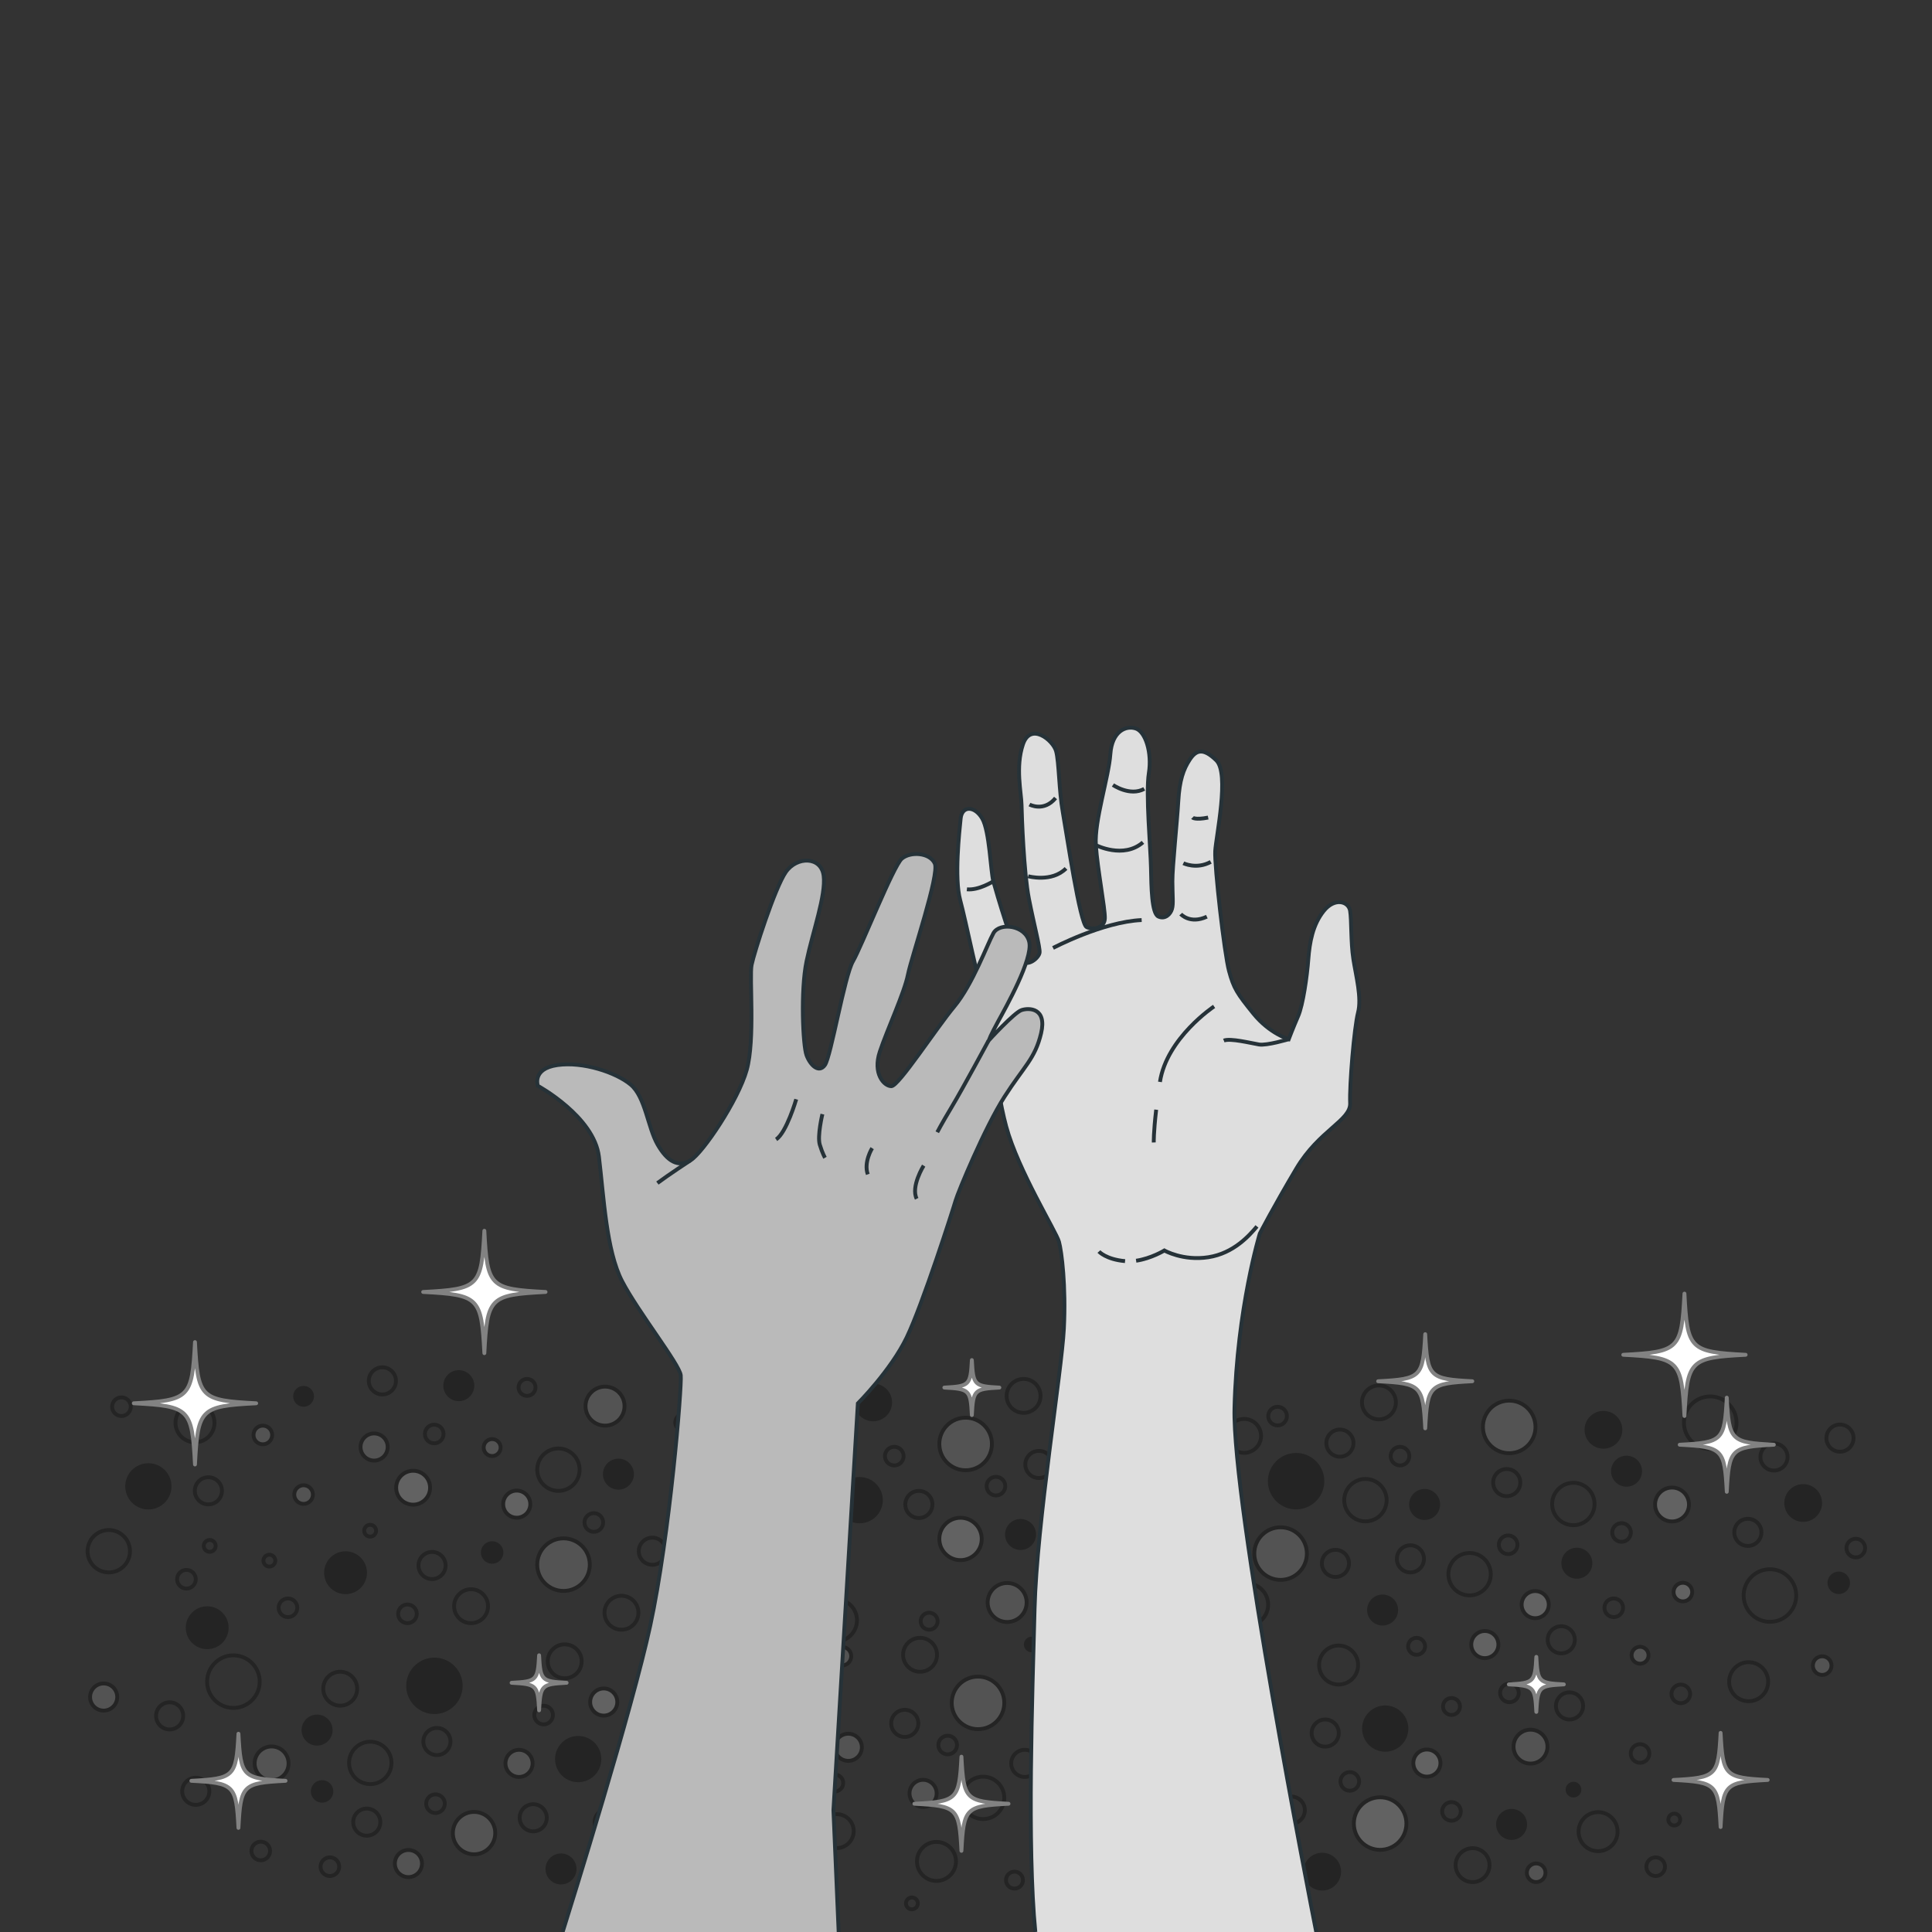 <svg xmlns="http://www.w3.org/2000/svg" viewBox="0 0 500 500"><rect x="0" y="0" width="500" height="500" fill="#333333" stroke="none"/><g id="freepik--Crowd--inject-299"><g style="opacity:.29;"><g><path d="M256.706,373.695c0,3.758-3.046,6.804-6.804,6.804s-6.804-3.046-6.804-6.804,3.046-6.804,6.804-6.804,6.804,3.046,6.804,6.804Z" style="fill:#a3a3a3; stroke:#000; stroke-linecap:round; stroke-linejoin:round;"></path><path d="M303.248,416.966c0,3.758-3.046,6.804-6.804,6.804s-6.804-3.046-6.804-6.804,3.046-6.804,6.804-6.804,6.804,3.046,6.804,6.804Z" style="fill:#a3a3a3; stroke:#000; stroke-linecap:round; stroke-linejoin:round;"></path><path d="M211.932,360.965c0,1.333-1.081,2.414-2.414,2.414-1.333,0-2.414-1.081-2.414-2.414,0-1.333,1.081-2.414,2.414-2.414,1.333,0,2.414,1.081,2.414,2.414Z" style="fill:none; stroke:#000; stroke-linecap:round; stroke-linejoin:round;"></path><circle cx="215.882" cy="373.476" r="3.512" style="fill:none; stroke:#000; stroke-linecap:round; stroke-linejoin:round;"></circle><path d="M260.165,384.609c0,1.333-1.081,2.414-2.414,2.414-1.333,0-2.414-1.081-2.414-2.414,0-1.333,1.081-2.414,2.414-2.414,1.333,0,2.414,1.081,2.414,2.414Z" style="fill:none; stroke:#000; stroke-linecap:round; stroke-linejoin:round;"></path><path d="M267.627,397.119c0,1.939-1.572,3.512-3.512,3.512s-3.512-1.572-3.512-3.512,1.572-3.512,3.512-3.512,3.512,1.572,3.512,3.512Z" style="stroke:#000; stroke-miterlimit:10;"></path><circle cx="268.861" cy="379.001" r="3.512" style="fill:none; stroke:#000; stroke-linecap:round; stroke-linejoin:round;"></circle><circle cx="452.343" cy="396.576" r="3.512" style="fill:none; stroke:#000; stroke-linecap:round; stroke-linejoin:round;"></circle><path d="M233.85,376.844c0,1.333-1.081,2.414-2.414,2.414-1.333,0-2.414-1.081-2.414-2.414s1.081-2.414,2.414-2.414c1.333,0,2.414,1.081,2.414,2.414Z" style="fill:none; stroke:#000; stroke-linecap:round; stroke-linejoin:round;"></path><path d="M241.313,389.354c0,1.939-1.572,3.512-3.512,3.512s-3.512-1.572-3.512-3.512c0-1.94,1.572-3.512,3.512-3.512s3.512,1.572,3.512,3.512Z" style="fill:none; stroke:#000; stroke-linecap:round; stroke-linejoin:round;"></path><path d="M218.239,404.603c0,1.94-1.572,3.512-3.512,3.512s-3.512-1.572-3.512-3.512c0-1.939,1.572-3.512,3.512-3.512s3.512,1.572,3.512,3.512Z" style="fill:#a3a3a3; stroke:#000; stroke-linecap:round; stroke-linejoin:round;"></path><path d="M293.51,372.47c0,1.939-1.572,3.512-3.512,3.512s-3.512-1.572-3.512-3.512,1.572-3.512,3.512-3.512,3.512,1.572,3.512,3.512Z" style="fill:none; stroke:#000; stroke-linecap:round; stroke-linejoin:round;"></path><path d="M254.072,398.277c0,3.03-2.457,5.487-5.487,5.487s-5.487-2.457-5.487-5.487,2.457-5.487,5.487-5.487,5.487,2.457,5.487,5.487Z" style="fill:#d4d4d4; stroke:#000; stroke-linecap:round; stroke-linejoin:round;"></path><path d="M227.975,388.24c0,3.03-2.457,5.487-5.487,5.487s-5.487-2.457-5.487-5.487,2.457-5.487,5.487-5.487,5.487,2.457,5.487,5.487Z" style="stroke:#000; stroke-miterlimit:10;"></path><path d="M207.334,402.068c0,3.758-3.046,6.804-6.804,6.804s-6.804-3.046-6.804-6.804,3.046-6.804,6.804-6.804,6.804,3.046,6.804,6.804Z" style="fill:none; stroke:#000; stroke-linecap:round; stroke-linejoin:round;"></path><circle cx="182.454" cy="400.933" r="2.414" style="fill:none; stroke:#000; stroke-linecap:round; stroke-linejoin:round;"></circle><path d="M192.331,413.444c0,1.94-1.572,3.512-3.512,3.512-1.94,0-3.512-1.572-3.512-3.512,0-1.939,1.572-3.512,3.512-3.512,1.939,0,3.512,1.572,3.512,3.512Z" style="stroke:#000; stroke-miterlimit:10;"></path><path d="M221.788,419.332c0,3.03-2.457,5.487-5.487,5.487s-5.487-2.457-5.487-5.487,2.457-5.487,5.487-5.487,5.487,2.457,5.487,5.487Z" style="fill:none; stroke:#000; stroke-linecap:round; stroke-linejoin:round;"></path><circle cx="240.464" cy="419.567" r="2.195" style="fill:none; stroke:#000; stroke-linecap:round; stroke-linejoin:round;"></circle><path d="M289.174,394.433c0,1.212-.983,2.195-2.195,2.195-1.212,0-2.195-.983-2.195-2.195,0-1.212,.983-2.195,2.195-2.195,1.212,0,2.195,.983,2.195,2.195Z" style="fill:none; stroke:#000; stroke-linecap:round; stroke-linejoin:round;"></path><circle cx="188.192" cy="354.351" r="2.195" style="fill:none; stroke:#000; stroke-linecap:round; stroke-linejoin:round;"></circle><path d="M188.228,385.767c0,1.454-1.179,2.634-2.634,2.634s-2.634-1.179-2.634-2.634c0-1.455,1.179-2.634,2.634-2.634s2.634,1.179,2.634,2.634Z" style="fill:none; stroke:#000; stroke-linecap:round; stroke-linejoin:round;"></path><path d="M201.397,382.475c0,.849-.688,1.536-1.536,1.536s-1.536-.688-1.536-1.536c0-.849,.688-1.536,1.536-1.536s1.536,.688,1.536,1.536Z" style="fill:none; stroke:#000; stroke-linecap:round; stroke-linejoin:round;"></path><path d="M198.545,371.607c0,2.788-2.26,5.048-5.048,5.048s-5.048-2.26-5.048-5.048,2.26-5.048,5.048-5.048,5.048,2.26,5.048,5.048Z" style="stroke:#000; stroke-miterlimit:10;"></path><path d="M230.368,362.941c0,2.424-1.965,4.39-4.39,4.39s-4.39-1.965-4.39-4.39,1.965-4.39,4.39-4.39,4.39,1.965,4.39,4.39Z" style="stroke:#000; stroke-miterlimit:10;"></path><circle cx="346.767" cy="373.476" r="3.512" style="fill:none; stroke:#000; stroke-linecap:round; stroke-linejoin:round;"></circle><path d="M286.984,385.192c0,1.939-1.572,3.512-3.512,3.512s-3.512-1.572-3.512-3.512c0-1.94,1.572-3.512,3.512-3.512s3.512,1.572,3.512,3.512Z" style="fill:none; stroke:#000; stroke-linecap:round; stroke-linejoin:round;"></path><circle cx="362.321" cy="376.844" r="2.414" style="fill:none; stroke:#000; stroke-linecap:round; stroke-linejoin:round;"></circle><path d="M313.558,384.379c0,1.333-1.081,2.414-2.414,2.414-1.333,0-2.414-1.081-2.414-2.414,0-1.333,1.081-2.414,2.414-2.414,1.333,0,2.414,1.081,2.414,2.414Z" style="fill:none; stroke:#000; stroke-linecap:round; stroke-linejoin:round;"></path><path d="M333.048,366.49c0,1.333-1.081,2.414-2.414,2.414s-2.414-1.081-2.414-2.414c0-1.333,1.081-2.414,2.414-2.414s2.414,1.081,2.414,2.414Z" style="fill:none; stroke:#000; stroke-linecap:round; stroke-linejoin:round;"></path><path d="M482.688,400.642c0,1.333-1.081,2.414-2.414,2.414-1.333,0-2.414-1.081-2.414-2.414,0-1.333,1.081-2.414,2.414-2.414,1.333,0,2.414,1.081,2.414,2.414Z" style="fill:none; stroke:#000; stroke-linecap:round; stroke-linejoin:round;"></path><path d="M287.538,361.612c0,1.333-1.081,2.414-2.414,2.414-1.333,0-2.414-1.081-2.414-2.414,0-1.333,1.081-2.414,2.414-2.414,1.333,0,2.414,1.081,2.414,2.414Z" style="fill:none; stroke:#000; stroke-linecap:round; stroke-linejoin:round;"></path><path d="M372.197,389.354c0,1.939-1.572,3.512-3.512,3.512-1.94,0-3.512-1.572-3.512-3.512,0-1.94,1.572-3.512,3.512-3.512,1.939,0,3.512,1.572,3.512,3.512Z" style="stroke:#000; stroke-miterlimit:10;"></path><circle cx="305.168" cy="371.369" r="3.512" style="fill:#a3a3a3; stroke:#000; stroke-linecap:round; stroke-linejoin:round;"></circle><path d="M349.124,404.603c0,1.94-1.572,3.512-3.512,3.512-1.94,0-3.512-1.572-3.512-3.512,0-1.939,1.572-3.512,3.512-3.512,1.939,0,3.512,1.572,3.512,3.512Z" style="fill:none; stroke:#000; stroke-linecap:round; stroke-linejoin:round;"></path><path d="M172.334,401.455c0,1.94-1.572,3.512-3.512,3.512-1.94,0-3.512-1.572-3.512-3.512,0-1.939,1.572-3.512,3.512-3.512,1.939,0,3.512,1.572,3.512,3.512Z" style="fill:none; stroke:#000; stroke-linecap:round; stroke-linejoin:round;"></path><path d="M358.86,388.24c0,3.03-2.457,5.487-5.487,5.487s-5.487-2.457-5.487-5.487,2.457-5.487,5.487-5.487,5.487,2.457,5.487,5.487Z" style="fill:none; stroke:#000; stroke-linecap:round; stroke-linejoin:round;"></path><path d="M328.195,415.278c0,3.03-2.457,5.487-5.487,5.487s-5.487-2.457-5.487-5.487,2.457-5.487,5.487-5.487,5.487,2.457,5.487,5.487Z" style="fill:none; stroke:#000; stroke-linecap:round; stroke-linejoin:round;"></path><path d="M338.219,402.068c0,3.758-3.046,6.804-6.804,6.804s-6.804-3.046-6.804-6.804,3.046-6.804,6.804-6.804,6.804,3.046,6.804,6.804Z" style="fill:#a3a3a3; stroke:#000; stroke-linecap:round; stroke-linejoin:round;"></path><path d="M361.253,362.941c0,2.424-1.965,4.39-4.39,4.39s-4.39-1.965-4.39-4.39,1.965-4.39,4.39-4.39,4.39,1.965,4.39,4.39Z" style="fill:none; stroke:#000; stroke-linecap:round; stroke-linejoin:round;"></path><circle cx="420.946" cy="380.741" r="3.512" transform="translate(-65.624 672.989) rotate(-73.119)" style="stroke:#000; stroke-miterlimit:10;"></circle><path d="M459.57,380.542c-1.923,.255-3.688-1.096-3.943-3.019s1.096-3.688,3.019-3.943,3.688,1.096,3.943,3.019-1.096,3.688-3.019,3.943Z" style="fill:none; stroke:#000; stroke-linecap:round; stroke-linejoin:round;"></path><path d="M476.646,375.663c-1.923,.255-3.688-1.096-3.943-3.019s1.096-3.688,3.019-3.943,3.688,1.096,3.943,3.019c.255,1.923-1.096,3.688-3.019,3.943Z" style="fill:none; stroke:#000; stroke-linecap:round; stroke-linejoin:round;"></path><path d="M419.973,398.996c-1.322,.175-2.536-.754-2.711-2.075-.175-1.322,.754-2.536,2.076-2.711,1.322-.175,2.535,.754,2.711,2.075,.176,1.322-.754,2.536-2.075,2.711Z" style="fill:none; stroke:#000; stroke-linecap:round; stroke-linejoin:round;"></path><path d="M417.956,418.484c-1.322,.175-2.536-.754-2.711-2.075-.176-1.322,.754-2.536,2.075-2.711,1.322-.175,2.536,.754,2.711,2.075s-.754,2.536-2.075,2.711Z" style="fill:none; stroke:#000; stroke-linecap:round; stroke-linejoin:round;"></path><path d="M435.845,414.419c-1.322,.175-2.536-.754-2.711-2.075s.754-2.536,2.075-2.711,2.536,.754,2.711,2.075-.754,2.536-2.075,2.711Z" style="fill:#d4d4d4; stroke:#000; stroke-linecap:round; stroke-linejoin:round;"></path><path d="M476.183,412.026c-1.322,.175-2.536-.754-2.711-2.075-.175-1.322,.754-2.536,2.076-2.711,1.322-.175,2.535,.754,2.711,2.075,.176,1.322-.754,2.536-2.075,2.711Z" style="stroke:#000; stroke-miterlimit:10;"></path><path d="M390.628,402.176c-1.322,.176-2.536-.754-2.711-2.075-.175-1.322,.754-2.536,2.075-2.711,1.322-.175,2.536,.754,2.711,2.076,.175,1.322-.754,2.535-2.075,2.711Z" style="fill:none; stroke:#000; stroke-linecap:round; stroke-linejoin:round;"></path><path d="M408.553,408.04c-1.923,.255-3.688-1.096-3.943-3.019-.255-1.923,1.096-3.688,3.019-3.943s3.688,1.096,3.943,3.019c.255,1.923-1.096,3.688-3.019,3.943Z" style="stroke:#000; stroke-miterlimit:10;"></path><path d="M390.4,387.175c-1.923,.255-3.688-1.096-3.943-3.019s1.096-3.688,3.019-3.943,3.688,1.096,3.943,3.019-1.096,3.688-3.019,3.943Z" style="fill:none; stroke:#000; stroke-linecap:round; stroke-linejoin:round;"></path><path d="M358.28,420.157c-1.923,.255-3.688-1.096-3.943-3.019s1.096-3.688,3.019-3.943,3.688,1.096,3.943,3.019-1.096,3.688-3.019,3.943Z" style="stroke:#000; stroke-miterlimit:10;"></path><path d="M365.476,406.913c-1.923,.255-3.688-1.096-3.943-3.019-.255-1.923,1.096-3.688,3.019-3.943s3.688,1.096,3.943,3.019c.255,1.923-1.096,3.688-3.019,3.943Z" style="fill:none; stroke:#000; stroke-linecap:round; stroke-linejoin:round;"></path><circle cx="397.31" cy="415.278" r="3.512" transform="translate(-176.849 389.741) rotate(-43.72)" style="fill:#d4d4d4; stroke:#000; stroke-linecap:round; stroke-linejoin:round;"></circle><path d="M407.902,394.672c-3.004,.399-5.763-1.713-6.162-4.717-.399-3.004,1.713-5.763,4.717-6.162,3.004-.399,5.763,1.713,6.162,4.717s-1.713,5.763-4.717,6.162Z" style="fill:none; stroke:#000; stroke-linecap:round; stroke-linejoin:round;"></path><path d="M381.048,412.839c-3.004,.399-5.763-1.713-6.162-4.717-.399-3.004,1.713-5.763,4.717-6.162,3.004-.399,5.763,1.713,6.162,4.717,.399,3.004-1.713,5.763-4.717,6.162Z" style="fill:none; stroke:#000; stroke-linecap:round; stroke-linejoin:round;"></path><path d="M391.478,376.031c-3.725,.495-7.146-2.124-7.64-5.849-.495-3.725,2.124-7.146,5.849-7.64s7.146,2.124,7.64,5.849c.495,3.725-2.124,7.146-5.849,7.64Z" style="fill:#a3a3a3; stroke:#000; stroke-linecap:round; stroke-linejoin:round;"></path><path d="M443.501,374.944c-3.725,.495-7.146-2.124-7.64-5.849-.495-3.725,2.124-7.146,5.849-7.64s7.146,2.124,7.64,5.849c.495,3.725-2.124,7.146-5.849,7.64Z" style="fill:none; stroke:#000; stroke-linecap:round; stroke-linejoin:round;"></path><path d="M336.326,390.071c-3.725,.495-7.146-2.124-7.64-5.849-.495-3.725,2.124-7.146,5.849-7.64,3.725-.495,7.146,2.124,7.64,5.849,.495,3.725-2.124,7.146-5.849,7.64Z" style="stroke:#000; stroke-miterlimit:10;"></path><path d="M458.95,419.666c-3.725,.495-7.146-2.124-7.64-5.849-.495-3.725,2.124-7.146,5.849-7.64,3.725-.495,7.146,2.124,7.64,5.849,.495,3.725-2.124,7.146-5.849,7.64Z" style="fill:none; stroke:#000; stroke-linecap:round; stroke-linejoin:round;"></path><path d="M433.296,393.714c-2.403,.319-4.61-1.37-4.929-3.774s1.37-4.61,3.774-4.929c2.403-.319,4.61,1.37,4.929,3.774,.319,2.403-1.37,4.61-3.774,4.929Z" style="fill:#d4d4d4; stroke:#000; stroke-linecap:round; stroke-linejoin:round;"></path><path d="M467.239,393.324c-2.403,.319-4.61-1.37-4.929-3.774-.319-2.403,1.37-4.61,3.773-4.929,2.403-.319,4.61,1.37,4.929,3.774,.319,2.403-1.37,4.61-3.774,4.929Z" style="stroke:#000; stroke-miterlimit:10;"></path><path d="M415.541,374.38c-2.403,.319-4.61-1.37-4.929-3.774s1.37-4.61,3.774-4.929c2.403-.319,4.61,1.37,4.929,3.774,.319,2.403-1.37,4.61-3.774,4.929Z" style="stroke:#000; stroke-miterlimit:10;"></path><path d="M322.553,375.956c-2.403,.319-4.61-1.37-4.929-3.773-.319-2.403,1.37-4.61,3.774-4.929,2.403-.319,4.61,1.37,4.929,3.774,.319,2.403-1.37,4.61-3.774,4.929Z" style="fill:none; stroke:#000; stroke-linecap:round; stroke-linejoin:round;"></path><circle cx="302.086" cy="398.856" r="3.512" style="fill:none; stroke:#000; stroke-linecap:round; stroke-linejoin:round;"></circle><path d="M268.55,425.591c0,.849-.688,1.536-1.536,1.536s-1.536-.688-1.536-1.536,.688-1.536,1.536-1.536,1.536,.688,1.536,1.536Z" style="stroke:#000; stroke-miterlimit:10;"></path><circle cx="260.65" cy="414.723" r="5.048" style="fill:#a3a3a3; stroke:#000; stroke-linecap:round; stroke-linejoin:round;"></circle><path d="M290.845,406.886c0,2.424-1.965,4.39-4.39,4.39s-4.39-1.965-4.39-4.39,1.965-4.39,4.39-4.39,4.39,1.965,4.39,4.39Z" style="fill:none; stroke:#000; stroke-linecap:round; stroke-linejoin:round;"></path><path d="M269.292,361.254c0,2.424-1.965,4.39-4.39,4.39s-4.39-1.965-4.39-4.39c0-2.424,1.965-4.39,4.39-4.39s4.39,1.965,4.39,4.39Z" style="fill:none; stroke:#000; stroke-linecap:round; stroke-linejoin:round;"></path><circle cx="145.833" cy="404.93" r="6.804" style="fill:#a3a3a3; stroke:#000; stroke-linecap:round; stroke-linejoin:round;"></circle><path d="M107.863,417.66c0-1.333-1.081-2.414-2.414-2.414-1.333,0-2.414,1.081-2.414,2.414s1.081,2.414,2.414,2.414c1.333,0,2.414-1.081,2.414-2.414Z" style="fill:none; stroke:#000; stroke-linecap:round; stroke-linejoin:round;"></path><circle cx="74.525" cy="416.091" r="2.414" style="fill:none; stroke:#000; stroke-linecap:round; stroke-linejoin:round;"></circle><path d="M115.326,405.15c0-1.94-1.572-3.512-3.512-3.512-1.94,0-3.512,1.572-3.512,3.512,0,1.939,1.572,3.512,3.512,3.512,1.939,0,3.512-1.572,3.512-3.512Z" style="fill:none; stroke:#000; stroke-linecap:round; stroke-linejoin:round;"></path><path d="M156.096,394.017c0-1.333-1.081-2.414-2.414-2.414-1.333,0-2.414,1.081-2.414,2.414,0,1.333,1.081,2.414,2.414,2.414,1.333,0,2.414-1.081,2.414-2.414Z" style="fill:none; stroke:#000; stroke-linecap:round; stroke-linejoin:round;"></path><circle cx="78.565" cy="386.793" r="2.414" style="fill:#a3a3a3; stroke:#000; stroke-linecap:round; stroke-linejoin:round;"></circle><circle cx="68.02" cy="371.369" r="2.414" style="fill:#a3a3a3; stroke:#000; stroke-linecap:round; stroke-linejoin:round;"></circle><path d="M163.559,381.507c0-1.94-1.572-3.512-3.512-3.512-1.94,0-3.512,1.572-3.512,3.512s1.572,3.512,3.512,3.512c1.939,0,3.512-1.572,3.512-3.512Z" style="stroke:#000; stroke-miterlimit:10;"></path><circle cx="98.955" cy="357.371" r="3.512" style="fill:none; stroke:#000; stroke-linecap:round; stroke-linejoin:round;"></circle><path d="M129.782,401.782c0-1.333-1.081-2.414-2.414-2.414-1.333,0-2.414,1.081-2.414,2.414,0,1.333,1.081,2.414,2.414,2.414,1.333,0,2.414-1.081,2.414-2.414Z" style="stroke:#000; stroke-miterlimit:10;"></path><path d="M33.843,364.051c0-1.333-1.081-2.414-2.414-2.414-1.333,0-2.414,1.081-2.414,2.414s1.081,2.414,2.414,2.414c1.333,0,2.414-1.081,2.414-2.414Z" style="fill:none; stroke:#000; stroke-linecap:round; stroke-linejoin:round;"></path><path d="M137.244,389.272c0-1.94-1.572-3.512-3.512-3.512-1.939,0-3.512,1.572-3.512,3.512,0,1.939,1.572,3.512,3.512,3.512,1.94,0,3.512-1.572,3.512-3.512Z" style="fill:#d4d4d4; stroke:#000; stroke-linecap:round; stroke-linejoin:round;"></path><path d="M150.004,380.349c0-3.03-2.457-5.487-5.487-5.487s-5.487,2.457-5.487,5.487,2.457,5.487,5.487,5.487,5.487-2.457,5.487-5.487Z" style="fill:none; stroke:#000; stroke-linecap:round; stroke-linejoin:round;"></path><path d="M33.639,401.455c0-3.03-2.457-5.487-5.487-5.487s-5.487,2.457-5.487,5.487,2.457,5.487,5.487,5.487,5.487-2.457,5.487-5.487Z" style="fill:none; stroke:#000; stroke-linecap:round; stroke-linejoin:round;"></path><circle cx="136.396" cy="359.059" r="2.195" style="fill:none; stroke:#000; stroke-linecap:round; stroke-linejoin:round;"></circle><path d="M179.148,368.117c0-1.212-.983-2.195-2.195-2.195-1.212,0-2.195,.983-2.195,2.195,0,1.212,.983,2.195,2.195,2.195,1.212,0,2.195-.983,2.195-2.195Z" style="fill:none; stroke:#000; stroke-linecap:round; stroke-linejoin:round;"></path><circle cx="127.366" cy="374.627" r="2.195" style="fill:#a3a3a3; stroke:#000; stroke-linecap:round; stroke-linejoin:round;"></circle><path d="M80.76,361.367c0-1.212-.983-2.195-2.195-2.195s-2.195,.983-2.195,2.195c0,1.212,.983,2.195,2.195,2.195s2.195-.983,2.195-2.195Z" style="stroke:#000; stroke-miterlimit:10;"></path><path d="M97.328,396.151c0-.849-.688-1.536-1.536-1.536s-1.536,.688-1.536,1.536,.688,1.536,1.536,1.536,1.536-.688,1.536-1.536Z" style="fill:none; stroke:#000; stroke-linecap:round; stroke-linejoin:round;"></path><path d="M71.247,403.894c0-.848-.688-1.536-1.536-1.536-.849,0-1.536,.688-1.536,1.536,0,.849,.688,1.536,1.536,1.536,.849,0,1.536-.688,1.536-1.536Z" style="fill:none; stroke:#000; stroke-linecap:round; stroke-linejoin:round;"></path><path d="M55.809,400.078c0-.849-.688-1.536-1.536-1.536s-1.536,.688-1.536,1.536c0,.849,.688,1.536,1.536,1.536s1.536-.688,1.536-1.536Z" style="fill:none; stroke:#000; stroke-linecap:round; stroke-linejoin:round;"></path><path d="M94.476,407.019c0-2.788-2.26-5.048-5.048-5.048s-5.048,2.26-5.048,5.048,2.26,5.048,5.048,5.048,5.048-2.26,5.048-5.048Z" style="stroke:#000; stroke-miterlimit:10;"></path><path d="M58.671,421.255c0-2.788-2.26-5.048-5.048-5.048s-5.048,2.26-5.048,5.048,2.26,5.048,5.048,5.048,5.048-2.26,5.048-5.048Z" style="stroke:#000; stroke-miterlimit:10;"></path><circle cx="121.91" cy="415.685" r="4.39" style="fill:none; stroke:#000; stroke-linecap:round; stroke-linejoin:round;"></circle><circle cx="96.82" cy="374.483" r="3.512" style="fill:#a3a3a3; stroke:#000; stroke-linecap:round; stroke-linejoin:round;"></circle><path d="M114.788,371.115c0-1.333-1.081-2.414-2.414-2.414-1.333,0-2.414,1.081-2.414,2.414s1.081,2.414,2.414,2.414c1.333,0,2.414-1.081,2.414-2.414Z" style="fill:none; stroke:#000; stroke-linecap:round; stroke-linejoin:round;"></path><path d="M50.663,408.706c0-1.333-1.081-2.414-2.414-2.414-1.333,0-2.414,1.081-2.414,2.414s1.081,2.414,2.414,2.414c1.333,0,2.414-1.081,2.414-2.414Z" style="fill:none; stroke:#000; stroke-linecap:round; stroke-linejoin:round;"></path><circle cx="118.739" cy="358.605" r="3.512" style="stroke:#000; stroke-miterlimit:10;"></circle><path d="M111.306,385.018c0-2.424-1.965-4.39-4.39-4.39s-4.39,1.965-4.39,4.39,1.965,4.39,4.39,4.39,4.39-1.965,4.39-4.39Z" style="fill:#d4d4d4; stroke:#000; stroke-linecap:round; stroke-linejoin:round;"></path><circle cx="156.582" cy="363.903" r="5.048" style="fill:#a3a3a3; stroke:#000; stroke-linecap:round; stroke-linejoin:round;"></circle><path d="M57.438,385.82c0-1.939-1.572-3.512-3.512-3.512s-3.512,1.572-3.512,3.512c0,1.94,1.572,3.512,3.512,3.512s3.512-1.572,3.512-3.512Z" style="fill:none; stroke:#000; stroke-linecap:round; stroke-linejoin:round;"></path><path d="M43.883,384.662c0-3.03-2.457-5.487-5.487-5.487s-5.487,2.457-5.487,5.487,2.457,5.487,5.487,5.487,5.487-2.457,5.487-5.487Z" style="stroke:#000; stroke-miterlimit:10;"></path><path d="M55.509,368.216c0-2.788-2.26-5.048-5.048-5.048s-5.048,2.26-5.048,5.048,2.26,5.048,5.048,5.048,5.048-2.26,5.048-5.048Z" style="fill:none; stroke:#000; stroke-linecap:round; stroke-linejoin:round;"></path><path d="M165.223,417.372c0-2.424-1.965-4.39-4.39-4.39s-4.39,1.965-4.39,4.39,1.965,4.39,4.39,4.39,4.39-1.965,4.39-4.39Z" style="fill:none; stroke:#000; stroke-linecap:round; stroke-linejoin:round;"></path></g><g><path d="M246.304,440.702c0,3.758,3.046,6.804,6.804,6.804s6.804-3.046,6.804-6.804-3.046-6.804-6.804-6.804-6.804,3.046-6.804,6.804Z" style="fill:#a3a3a3; stroke:#000; stroke-linecap:round; stroke-linejoin:round;"></path><path d="M199.762,483.973c0,3.758,3.046,6.804,6.804,6.804s6.804-3.046,6.804-6.804-3.046-6.804-6.804-6.804-6.804,3.046-6.804,6.804Z" style="fill:#d4d4d4; stroke:#000; stroke-linecap:round; stroke-linejoin:round;"></path><path d="M291.078,427.972c0,1.333,1.081,2.414,2.414,2.414,1.333,0,2.414-1.081,2.414-2.414,0-1.333-1.081-2.414-2.414-2.414-1.333,0-2.414,1.081-2.414,2.414Z" style="fill:none; stroke:#000; stroke-linecap:round; stroke-linejoin:round;"></path><path d="M283.616,440.483c0,1.94,1.572,3.512,3.512,3.512,1.939,0,3.512-1.572,3.512-3.512s-1.572-3.512-3.512-3.512c-1.94,0-3.512,1.572-3.512,3.512Z" style="fill:none; stroke:#000; stroke-linecap:round; stroke-linejoin:round;"></path><path d="M242.845,451.615c0,1.333,1.081,2.414,2.414,2.414,1.333,0,2.414-1.081,2.414-2.414,0-1.333-1.081-2.414-2.414-2.414-1.333,0-2.414,1.081-2.414,2.414Z" style="fill:none; stroke:#000; stroke-linecap:round; stroke-linejoin:round;"></path><path d="M235.383,464.126c0,1.939,1.572,3.512,3.512,3.512s3.512-1.572,3.512-3.512-1.572-3.512-3.512-3.512-3.512,1.572-3.512,3.512Z" style="fill:#a3a3a3; stroke:#000; stroke-linecap:round; stroke-linejoin:round;"></path><path d="M230.638,446.008c0,1.94,1.572,3.512,3.512,3.512,1.94,0,3.512-1.572,3.512-3.512s-1.572-3.512-3.512-3.512c-1.939,0-3.512,1.572-3.512,3.512Z" style="fill:none; stroke:#000; stroke-linecap:round; stroke-linejoin:round;"></path><circle cx="50.666" cy="463.583" r="3.512" style="fill:none; stroke:#000; stroke-linecap:round; stroke-linejoin:round;"></circle><path d="M269.16,443.851c0,1.333,1.081,2.414,2.414,2.414,1.333,0,2.414-1.081,2.414-2.414s-1.081-2.414-2.414-2.414c-1.333,0-2.414,1.081-2.414,2.414Z" style="fill:none; stroke:#000; stroke-linecap:round; stroke-linejoin:round;"></path><path d="M261.697,456.361c0,1.939,1.572,3.512,3.512,3.512s3.512-1.572,3.512-3.512c0-1.94-1.572-3.512-3.512-3.512s-3.512,1.572-3.512,3.512Z" style="fill:none; stroke:#000; stroke-linecap:round; stroke-linejoin:round;"></path><path d="M284.77,471.61c0,1.94,1.572,3.512,3.512,3.512,1.939,0,3.512-1.572,3.512-3.512,0-1.939-1.572-3.512-3.512-3.512-1.94,0-3.512,1.572-3.512,3.512Z" style="fill:none; stroke:#000; stroke-linecap:round; stroke-linejoin:round;"></path><path d="M209.5,439.476c0,1.939,1.572,3.512,3.512,3.512s3.512-1.572,3.512-3.512-1.572-3.512-3.512-3.512-3.512,1.572-3.512,3.512Z" style="fill:none; stroke:#000; stroke-linecap:round; stroke-linejoin:round;"></path><path d="M248.938,465.284c0,3.03,2.457,5.487,5.487,5.487s5.487-2.457,5.487-5.487-2.457-5.487-5.487-5.487-5.487,2.457-5.487,5.487Z" style="fill:none; stroke:#000; stroke-linecap:round; stroke-linejoin:round;"></path><path d="M275.035,455.247c0,3.03,2.457,5.487,5.487,5.487s5.487-2.457,5.487-5.487-2.457-5.487-5.487-5.487-5.487,2.457-5.487,5.487Z" style="fill:none; stroke:#000; stroke-linecap:round; stroke-linejoin:round;"></path><path d="M295.675,469.075c0,3.758,3.046,6.804,6.804,6.804s6.804-3.046,6.804-6.804-3.046-6.804-6.804-6.804-6.804,3.046-6.804,6.804Z" style="stroke:#000; stroke-miterlimit:10;"></path><circle cx="320.556" cy="467.94" r="2.414" style="fill:none; stroke:#000; stroke-linecap:round; stroke-linejoin:round;"></circle><path d="M310.679,480.45c0,1.94,1.572,3.512,3.512,3.512,1.94,0,3.512-1.572,3.512-3.512,0-1.939-1.572-3.512-3.512-3.512-1.939,0-3.512,1.572-3.512,3.512Z" style="fill:none; stroke:#000; stroke-linecap:round; stroke-linejoin:round;"></path><path d="M281.222,486.339c0,3.03,2.457,5.487,5.487,5.487s5.487-2.457,5.487-5.487-2.457-5.487-5.487-5.487-5.487,2.457-5.487,5.487Z" style="fill:#a3a3a3; stroke:#000; stroke-linecap:round; stroke-linejoin:round;"></path><circle cx="262.545" cy="486.574" r="2.195" style="fill:none; stroke:#000; stroke-linecap:round; stroke-linejoin:round;"></circle><path d="M213.836,461.439c0,1.212,.983,2.195,2.195,2.195s2.195-.983,2.195-2.195c0-1.212-.983-2.195-2.195-2.195s-2.195,.983-2.195,2.195Z" style="fill:none; stroke:#000; stroke-linecap:round; stroke-linejoin:round;"></path><circle cx="314.818" cy="421.358" r="2.195" style="fill:none; stroke:#000; stroke-linecap:round; stroke-linejoin:round;"></circle><path d="M314.782,452.774c0,1.454,1.179,2.634,2.634,2.634s2.634-1.179,2.634-2.634c0-1.455-1.179-2.634-2.634-2.634s-2.634,1.179-2.634,2.634Z" style="fill:#a3a3a3; stroke:#000; stroke-linecap:round; stroke-linejoin:round;"></path><path d="M301.613,449.481c0,.849,.688,1.536,1.536,1.536s1.536-.688,1.536-1.536c0-.849-.688-1.536-1.536-1.536s-1.536,.688-1.536,1.536Z" style="fill:none; stroke:#000; stroke-linecap:round; stroke-linejoin:round;"></path><path d="M304.465,438.613c0,2.788,2.26,5.048,5.048,5.048s5.048-2.26,5.048-5.048-2.26-5.048-5.048-5.048-5.048,2.26-5.048,5.048Z" style="stroke:#000; stroke-miterlimit:10;"></path><path d="M272.642,429.947c0,2.424,1.965,4.39,4.39,4.39s4.39-1.965,4.39-4.39-1.965-4.39-4.39-4.39-4.39,1.965-4.39,4.39Z" style="fill:none; stroke:#000; stroke-linecap:round; stroke-linejoin:round;"></path><circle cx="156.243" cy="440.483" r="3.512" style="fill:#d4d4d4; stroke:#000; stroke-linecap:round; stroke-linejoin:round;"></circle><path d="M216.026,452.199c0,1.939,1.572,3.512,3.512,3.512s3.512-1.572,3.512-3.512c0-1.94-1.572-3.512-3.512-3.512s-3.512,1.572-3.512,3.512Z" style="fill:#a3a3a3; stroke:#000; stroke-linecap:round; stroke-linejoin:round;"></path><circle cx="140.689" cy="443.851" r="2.414" style="fill:none; stroke:#000; stroke-linecap:round; stroke-linejoin:round;"></circle><path d="M189.452,451.386c0,1.333,1.081,2.414,2.414,2.414,1.333,0,2.414-1.081,2.414-2.414,0-1.333-1.081-2.414-2.414-2.414-1.333,0-2.414,1.081-2.414,2.414Z" style="fill:none; stroke:#000; stroke-linecap:round; stroke-linejoin:round;"></path><path d="M169.962,433.497c0,1.333,1.081,2.414,2.414,2.414,1.333,0,2.414-1.081,2.414-2.414,0-1.333-1.081-2.414-2.414-2.414-1.333,0-2.414,1.081-2.414,2.414Z" style="fill:none; stroke:#000; stroke-linecap:round; stroke-linejoin:round;"></path><path d="M215.472,428.618c0,1.333,1.081,2.414,2.414,2.414,1.333,0,2.414-1.081,2.414-2.414,0-1.333-1.081-2.414-2.414-2.414-1.333,0-2.414,1.081-2.414,2.414Z" style="fill:#a3a3a3; stroke:#000; stroke-linecap:round; stroke-linejoin:round;"></path><path d="M130.812,456.361c0,1.939,1.572,3.512,3.512,3.512,1.94,0,3.512-1.572,3.512-3.512,0-1.94-1.572-3.512-3.512-3.512-1.939,0-3.512,1.572-3.512,3.512Z" style="fill:#a3a3a3; stroke:#000; stroke-linecap:round; stroke-linejoin:round;"></path><circle cx="197.842" cy="438.376" r="3.512" style="fill:none; stroke:#000; stroke-linecap:round; stroke-linejoin:round;"></circle><path d="M153.886,471.61c0,1.94,1.572,3.512,3.512,3.512,1.94,0,3.512-1.572,3.512-3.512,0-1.939-1.572-3.512-3.512-3.512-1.939,0-3.512,1.572-3.512,3.512Z" style="fill:none; stroke:#000; stroke-linecap:round; stroke-linejoin:round;"></path><path d="M330.676,468.461c0,1.94,1.572,3.512,3.512,3.512,1.94,0,3.512-1.572,3.512-3.512,0-1.939-1.572-3.512-3.512-3.512-1.939,0-3.512,1.572-3.512,3.512Z" style="fill:none; stroke:#000; stroke-linecap:round; stroke-linejoin:round;"></path><path d="M144.15,455.247c0,3.03,2.457,5.487,5.487,5.487s5.487-2.457,5.487-5.487-2.457-5.487-5.487-5.487-5.487,2.457-5.487,5.487Z" style="stroke:#000; stroke-miterlimit:10;"></path><path d="M174.815,482.285c0,3.03,2.457,5.487,5.487,5.487s5.487-2.457,5.487-5.487-2.457-5.487-5.487-5.487-5.487,2.457-5.487,5.487Z" style="stroke:#000; stroke-miterlimit:10;"></path><path d="M164.791,469.075c0,3.758,3.046,6.804,6.804,6.804s6.804-3.046,6.804-6.804-3.046-6.804-6.804-6.804-6.804,3.046-6.804,6.804Z" style="fill:none; stroke:#000; stroke-linecap:round; stroke-linejoin:round;"></path><path d="M141.757,429.947c0,2.424,1.965,4.39,4.39,4.39s4.39-1.965,4.39-4.39-1.965-4.39-4.39-4.39-4.39,1.965-4.39,4.39Z" style="fill:none; stroke:#000; stroke-linecap:round; stroke-linejoin:round;"></path><path d="M81.602,451.229c1.923,.255,3.688-1.096,3.943-3.019,.255-1.923-1.096-3.688-3.019-3.943s-3.688,1.096-3.943,3.019c-.255,1.923,1.096,3.688,3.019,3.943Z" style="stroke:#000; stroke-miterlimit:10;"></path><path d="M43.44,447.549c1.923,.255,3.688-1.096,3.943-3.019s-1.096-3.688-3.019-3.943-3.688,1.096-3.943,3.019,1.096,3.688,3.019,3.943Z" style="fill:none; stroke:#000; stroke-linecap:round; stroke-linejoin:round;"></path><path d="M26.364,442.67c1.923,.255,3.688-1.096,3.943-3.019s-1.096-3.688-3.019-3.943-3.688,1.096-3.943,3.019c-.255,1.923,1.096,3.688,3.019,3.943Z" style="fill:#a3a3a3; stroke:#000; stroke-linecap:round; stroke-linejoin:round;"></path><path d="M83.037,466.003c1.322,.175,2.536-.754,2.711-2.075,.175-1.322-.754-2.536-2.076-2.711-1.322-.175-2.535,.754-2.711,2.075-.176,1.322,.754,2.536,2.075,2.711Z" style="stroke:#000; stroke-miterlimit:10;"></path><path d="M85.054,485.491c1.322,.175,2.536-.754,2.711-2.075,.176-1.322-.754-2.536-2.075-2.711-1.322-.175-2.536,.754-2.711,2.075s.754,2.536,2.075,2.711Z" style="fill:none; stroke:#000; stroke-linecap:round; stroke-linejoin:round;"></path><path d="M67.165,481.425c1.322,.175,2.536-.754,2.711-2.075s-.754-2.536-2.075-2.711-2.536,.754-2.711,2.075,.754,2.536,2.075,2.711Z" style="fill:none; stroke:#000; stroke-linecap:round; stroke-linejoin:round;"></path><path d="M112.382,469.182c1.322,.176,2.536-.754,2.711-2.075,.175-1.322-.754-2.536-2.075-2.711-1.322-.175-2.536,.754-2.711,2.076-.175,1.322,.754,2.535,2.075,2.711Z" style="fill:none; stroke:#000; stroke-linecap:round; stroke-linejoin:round;"></path><path d="M94.457,475.047c1.923,.255,3.688-1.096,3.943-3.019,.255-1.923-1.096-3.688-3.019-3.943s-3.688,1.096-3.943,3.019c-.255,1.923,1.096,3.688,3.019,3.943Z" style="fill:none; stroke:#000; stroke-linecap:round; stroke-linejoin:round;"></path><path d="M112.61,454.182c1.923,.255,3.688-1.096,3.943-3.019s-1.096-3.688-3.019-3.943-3.688,1.096-3.943,3.019,1.096,3.688,3.019,3.943Z" style="fill:none; stroke:#000; stroke-linecap:round; stroke-linejoin:round;"></path><path d="M144.73,487.163c1.923,.255,3.688-1.096,3.943-3.019s-1.096-3.688-3.019-3.943-3.688,1.096-3.943,3.019,1.096,3.688,3.019,3.943Z" style="stroke:#000; stroke-miterlimit:10;"></path><path d="M137.534,473.92c1.923,.255,3.688-1.096,3.943-3.019,.255-1.923-1.096-3.688-3.019-3.943s-3.688,1.096-3.943,3.019c-.255,1.923,1.096,3.688,3.019,3.943Z" style="fill:none; stroke:#000; stroke-linecap:round; stroke-linejoin:round;"></path><path d="M105.237,485.766c1.923,.255,3.688-1.096,3.943-3.019s-1.096-3.688-3.019-3.943c-1.923-.255-3.688,1.096-3.943,3.019s1.096,3.688,3.019,3.943Z" style="fill:#a3a3a3; stroke:#000; stroke-linecap:round; stroke-linejoin:round;"></path><path d="M95.108,461.679c3.004,.399,5.763-1.713,6.162-4.717,.399-3.004-1.713-5.763-4.717-6.162-3.004-.399-5.763,1.713-6.162,4.717s1.713,5.763,4.717,6.162Z" style="fill:none; stroke:#000; stroke-linecap:round; stroke-linejoin:round;"></path><path d="M121.962,479.845c3.004,.399,5.763-1.713,6.162-4.717,.399-3.004-1.713-5.763-4.717-6.162-3.004-.399-5.763,1.713-6.162,4.717-.399,3.004,1.713,5.763,4.717,6.162Z" style="fill:#a3a3a3; stroke:#000; stroke-linecap:round; stroke-linejoin:round;"></path><path d="M111.532,443.038c3.725,.495,7.146-2.124,7.64-5.849,.495-3.725-2.124-7.146-5.849-7.64s-7.146,2.124-7.64,5.849c-.495,3.725,2.124,7.146,5.849,7.64Z" style="stroke:#000; stroke-miterlimit:10;"></path><path d="M59.509,441.95c3.725,.495,7.146-2.124,7.64-5.849,.495-3.725-2.124-7.146-5.849-7.64s-7.146,2.124-7.64,5.849c-.495,3.725,2.124,7.146,5.849,7.64Z" style="fill:none; stroke:#000; stroke-linecap:round; stroke-linejoin:round;"></path><path d="M166.684,457.078c3.725,.495,7.146-2.124,7.64-5.849,.495-3.725-2.124-7.146-5.849-7.64-3.725-.495-7.146,2.124-7.641,5.849-.494,3.725,2.124,7.146,5.849,7.64Z" style="fill:none; stroke:#000; stroke-linecap:round; stroke-linejoin:round;"></path><path d="M69.714,460.721c2.403,.319,4.61-1.37,4.929-3.774s-1.37-4.61-3.774-4.929c-2.403-.319-4.61,1.37-4.929,3.774-.319,2.403,1.37,4.61,3.774,4.929Z" style="fill:#a3a3a3; stroke:#000; stroke-linecap:round; stroke-linejoin:round;"></path><path d="M87.469,441.387c2.403,.319,4.61-1.37,4.929-3.774s-1.37-4.61-3.774-4.929c-2.403-.319-4.61,1.37-4.929,3.774-.319,2.403,1.37,4.61,3.774,4.929Z" style="fill:none; stroke:#000; stroke-linecap:round; stroke-linejoin:round;"></path><path d="M180.457,442.962c2.403,.319,4.61-1.37,4.929-3.773,.319-2.403-1.37-4.61-3.773-4.929-2.403-.319-4.61,1.37-4.929,3.774-.319,2.403,1.37,4.61,3.774,4.929Z" style="fill:#a3a3a3; stroke:#000; stroke-linecap:round; stroke-linejoin:round;"></path><circle cx="200.923" cy="465.863" r="3.512" style="stroke:#000; stroke-miterlimit:10;"></circle><path d="M234.46,492.598c0,.849,.688,1.536,1.536,1.536s1.536-.688,1.536-1.536-.688-1.536-1.536-1.536-1.536,.688-1.536,1.536Z" style="fill:none; stroke:#000; stroke-linecap:round; stroke-linejoin:round;"></path><circle cx="242.36" cy="481.73" r="5.048" style="fill:none; stroke:#000; stroke-linecap:round; stroke-linejoin:round;"></circle><path d="M212.165,473.892c0,2.424,1.965,4.39,4.39,4.39s4.39-1.965,4.39-4.39-1.965-4.39-4.39-4.39-4.39,1.965-4.39,4.39Z" style="fill:none; stroke:#000; stroke-linecap:round; stroke-linejoin:round;"></path><path d="M233.718,428.26c0,2.424,1.965,4.39,4.39,4.39s4.39-1.965,4.39-4.39c0-2.424-1.965-4.39-4.39-4.39s-4.39,1.965-4.39,4.39Z" style="fill:none; stroke:#000; stroke-linecap:round; stroke-linejoin:round;"></path><circle cx="357.176" cy="471.937" r="6.804" style="fill:#d4d4d4; stroke:#000; stroke-linecap:round; stroke-linejoin:round;"></circle><path d="M395.147,484.667c0-1.333,1.081-2.414,2.414-2.414,1.333,0,2.414,1.081,2.414,2.414s-1.081,2.414-2.414,2.414c-1.333,0-2.414-1.081-2.414-2.414Z" style="fill:#a3a3a3; stroke:#000; stroke-linecap:round; stroke-linejoin:round;"></path><circle cx="428.485" cy="483.098" r="2.414" style="fill:none; stroke:#000; stroke-linecap:round; stroke-linejoin:round;"></circle><path d="M387.684,472.157c0-1.94,1.572-3.512,3.512-3.512s3.512,1.572,3.512,3.512c0,1.939-1.572,3.512-3.512,3.512s-3.512-1.572-3.512-3.512Z" style="stroke:#000; stroke-miterlimit:10;"></path><path d="M346.914,461.024c0-1.333,1.081-2.414,2.414-2.414,1.333,0,2.414,1.081,2.414,2.414,0,1.333-1.081,2.414-2.414,2.414-1.333,0-2.414-1.081-2.414-2.414Z" style="fill:none; stroke:#000; stroke-linecap:round; stroke-linejoin:round;"></path><circle cx="424.445" cy="453.8" r="2.414" style="fill:none; stroke:#000; stroke-linecap:round; stroke-linejoin:round;"></circle><circle cx="434.99" cy="438.376" r="2.414" style="fill:none; stroke:#000; stroke-linecap:round; stroke-linejoin:round;"></circle><path d="M339.451,448.513c0-1.94,1.572-3.512,3.512-3.512,1.94,0,3.512,1.572,3.512,3.512s-1.572,3.512-3.512,3.512c-1.939,0-3.512-1.572-3.512-3.512Z" style="fill:none; stroke:#000; stroke-linecap:round; stroke-linejoin:round;"></path><circle cx="404.054" cy="424.378" r="3.512" style="fill:none; stroke:#000; stroke-linecap:round; stroke-linejoin:round;"></circle><path d="M373.228,468.789c0-1.333,1.081-2.414,2.414-2.414,1.333,0,2.414,1.081,2.414,2.414,0,1.333-1.081,2.414-2.414,2.414-1.333,0-2.414-1.081-2.414-2.414Z" style="fill:none; stroke:#000; stroke-linecap:round; stroke-linejoin:round;"></path><path d="M469.167,431.058c0-1.333,1.081-2.414,2.414-2.414,1.333,0,2.414,1.081,2.414,2.414s-1.081,2.414-2.414,2.414c-1.333,0-2.414-1.081-2.414-2.414Z" style="fill:#a3a3a3; stroke:#000; stroke-linecap:round; stroke-linejoin:round;"></path><path d="M365.766,456.278c0-1.94,1.572-3.512,3.512-3.512,1.939,0,3.512,1.572,3.512,3.512,0,1.939-1.572,3.512-3.512,3.512-1.94,0-3.512-1.572-3.512-3.512Z" style="fill:#d4d4d4; stroke:#000; stroke-linecap:round; stroke-linejoin:round;"></path><path d="M353.006,447.355c0-3.03,2.457-5.487,5.487-5.487s5.487,2.457,5.487,5.487-2.457,5.487-5.487,5.487-5.487-2.457-5.487-5.487Z" style="stroke:#000; stroke-miterlimit:10;"></path><circle cx="366.614" cy="426.065" r="2.195" style="fill:none; stroke:#000; stroke-linecap:round; stroke-linejoin:round;"></circle><path d="M323.862,435.123c0-1.212,.983-2.195,2.195-2.195,1.212,0,2.195,.983,2.195,2.195,0,1.212-.983,2.195-2.195,2.195-1.212,0-2.195-.983-2.195-2.195Z" style="fill:none; stroke:#000; stroke-linecap:round; stroke-linejoin:round;"></path><circle cx="375.644" cy="441.633" r="2.195" style="fill:none; stroke:#000; stroke-linecap:round; stroke-linejoin:round;"></circle><path d="M422.25,428.374c0-1.212,.983-2.195,2.195-2.195s2.195,.983,2.195,2.195c0,1.212-.983,2.195-2.195,2.195s-2.195-.983-2.195-2.195Z" style="fill:#a3a3a3; stroke:#000; stroke-miterlimit:10;"></path><path d="M405.682,463.158c0-.849,.688-1.536,1.536-1.536s1.536,.688,1.536,1.536-.688,1.536-1.536,1.536-1.536-.688-1.536-1.536Z" style="stroke:#000; stroke-miterlimit:10;"></path><path d="M431.763,470.901c0-.848,.688-1.536,1.536-1.536,.849,0,1.536,.688,1.536,1.536,0,.849-.688,1.536-1.536,1.536-.849,0-1.536-.688-1.536-1.536Z" style="fill:none; stroke:#000; stroke-linecap:round; stroke-linejoin:round;"></path><path d="M408.534,474.026c0-2.788,2.26-5.048,5.048-5.048s5.048,2.26,5.048,5.048-2.26,5.048-5.048,5.048-5.048-2.26-5.048-5.048Z" style="fill:none; stroke:#000; stroke-linecap:round; stroke-linejoin:round;"></path><circle cx="381.1" cy="482.692" r="4.39" style="fill:none; stroke:#000; stroke-linecap:round; stroke-linejoin:round;"></circle><circle cx="406.19" cy="441.49" r="3.512" style="fill:none; stroke:#000; stroke-linecap:round; stroke-linejoin:round;"></circle><path d="M388.222,438.122c0-1.333,1.081-2.414,2.414-2.414,1.333,0,2.414,1.081,2.414,2.414s-1.081,2.414-2.414,2.414c-1.333,0-2.414-1.081-2.414-2.414Z" style="fill:none; stroke:#000; stroke-linecap:round; stroke-linejoin:round;"></path><circle cx="384.271" cy="425.611" r="3.512" style="fill:#d4d4d4; stroke:#000; stroke-linecap:round; stroke-linejoin:round;"></circle><path d="M391.704,452.025c0-2.424,1.965-4.39,4.39-4.39s4.39,1.965,4.39,4.39-1.965,4.39-4.39,4.39-4.39-1.965-4.39-4.39Z" style="fill:#a3a3a3; stroke:#000; stroke-linecap:round; stroke-linejoin:round;"></path><circle cx="346.428" cy="430.909" r="5.048" style="fill:none; stroke:#000; stroke-linecap:round; stroke-linejoin:round;"></circle><path d="M447.501,435.223c0-2.788,2.26-5.048,5.048-5.048s5.048,2.26,5.048,5.048-2.26,5.048-5.048,5.048-5.048-2.26-5.048-5.048Z" style="fill:none; stroke:#000; stroke-linecap:round; stroke-linejoin:round;"></path><path d="M337.786,484.379c0-2.424,1.965-4.39,4.39-4.39s4.39,1.965,4.39,4.39-1.965,4.39-4.39,4.39-4.39-1.965-4.39-4.39Z" style="stroke:#000; stroke-miterlimit:10;"></path></g></g></g><g id="freepik--Flashes--inject-299"><g><path d="M66.295,363.168c-14.457-.76-15.074-1.377-15.834-15.834-.76,14.457-1.377,15.074-15.834,15.834,14.457,.76,15.074,1.377,15.834,15.834,.76-14.457,1.377-15.074,15.834-15.834Z" style="fill:#fff; stroke:#828282; stroke-linecap:round; stroke-linejoin:round;"></path><path d="M141.184,334.361c-14.457-.76-15.074-1.377-15.834-15.834-.76,14.457-1.377,15.074-15.834,15.834,14.457,.76,15.074,1.377,15.834,15.834,.76-14.457,1.377-15.074,15.834-15.834Z" style="fill:#fff; stroke:#828282; stroke-linecap:round; stroke-linejoin:round;"></path><path d="M451.769,350.619c-14.457-.76-15.074-1.377-15.834-15.834-.76,14.457-1.377,15.074-15.834,15.834,14.457,.76,15.074,1.377,15.834,15.834,.76-14.457,1.377-15.074,15.834-15.834Z" style="fill:#fff; stroke:#828282; stroke-linecap:round; stroke-linejoin:round;"></path><path d="M381.028,357.464c-11.122-.585-11.596-1.059-12.181-12.181-.585,11.122-1.059,11.596-12.181,12.181,11.122,.585,11.596,1.059,12.181,12.181,.585-11.122,1.059-11.596,12.181-12.181Z" style="fill:#fff; stroke:#828282; stroke-linecap:round; stroke-linejoin:round;"></path><path d="M258.632,359.105c-6.498-.342-6.776-.619-7.117-7.117-.342,6.498-.619,6.776-7.117,7.117,6.498,.342,6.776,.619,7.117,7.117,.342-6.498,.619-6.776,7.117-7.117Z" style="fill:#fff; stroke:#828282; stroke-linecap:round; stroke-linejoin:round;"></path><path d="M404.716,435.918c-6.498-.342-6.776-.619-7.117-7.117-.342,6.498-.619,6.776-7.117,7.117,6.498,.342,6.776,.619,7.117,7.117,.342-6.498,.619-6.776,7.117-7.117Z" style="fill:#fff; stroke:#828282; stroke-linecap:round; stroke-linejoin:round;"></path><path d="M146.635,435.505c-6.498-.342-6.776-.619-7.117-7.117-.342,6.498-.619,6.776-7.117,7.117,6.498,.342,6.776,.619,7.117,7.117,.342-6.498,.619-6.776,7.117-7.117Z" style="fill:#fff; stroke:#828282; stroke-linecap:round; stroke-linejoin:round;"></path><path d="M261.001,466.812c-11.122-.585-11.596-1.059-12.181-12.181-.585,11.122-1.059,11.596-12.181,12.181,11.122,.585,11.596,1.059,12.181,12.181,.585-11.122,1.059-11.596,12.181-12.181Z" style="fill:#fff; stroke:#828282; stroke-linecap:round; stroke-linejoin:round;"></path><path d="M457.471,460.65c-11.122-.585-11.596-1.059-12.181-12.181-.585,11.122-1.059,11.596-12.181,12.181,11.122,.585,11.596,1.059,12.181,12.181,.585-11.122,1.059-11.596,12.181-12.181Z" style="fill:#fff; stroke:#828282; stroke-linecap:round; stroke-linejoin:round;"></path><path d="M73.892,460.872c-11.122-.585-11.596-1.059-12.181-12.181-.585,11.122-1.059,11.596-12.181,12.181,11.122,.585,11.596,1.059,12.181,12.181,.585-11.122,1.059-11.596,12.181-12.181Z" style="fill:#fff; stroke:#828282; stroke-linecap:round; stroke-linejoin:round;"></path><path d="M459.069,373.894c-11.122-.585-11.596-1.059-12.181-12.181-.585,11.122-1.059,11.596-12.181,12.181,11.122,.585,11.596,1.059,12.181,12.181,.585-11.122,1.059-11.596,12.181-12.181Z" style="fill:#fff; stroke:#828282; stroke-linecap:round; stroke-linejoin:round;"></path></g></g><g id="freepik--Hand_2--inject-299"><g><path d="M340.64,500c-1.518-7.688-21.755-110.726-21.149-135.578,.63-25.82,6.558-45.201,6.558-45.201,0,0,3.496-6.787,9.427-16.773,5.931-9.986,14.149-12.464,13.943-16.979-.206-4.515,1.048-19.584,2.044-23.409,.996-3.825-.541-9.504-1.22-13.891-.679-4.387-.432-10.041-.836-12.471-.404-2.43-3.992-3.49-6.837,.073-2.845,3.563-3.649,8.098-3.98,12.505-.331,4.407-1.377,11.8-2.63,14.679-1.252,2.878-2.441,5.994-2.441,5.994,0,0-4.964-1.45-9.168-6.661s-5.061-6.503-6.278-10.998c-1.217-4.496-3.796-27.161-3.574-31.03,.222-3.869,3.742-20.094,.287-23.476s-5.284-2.633-6.901-.164c-1.617,2.469-2.633,5.284-2.944,10.701-.311,5.417-1.543,16.959-1.529,20.765,.014,3.805,.29,5.762-.1,7.138-.39,1.375-1.79,2.77-3.53,1.971-1.74-.799-1.813-7.636-1.911-12.688-.098-5.053-1.394-19.131-.546-24.44s-.861-10.687-3.375-11.53c-2.514-.843-6.172,.655-6.591,6.609s-4.171,17.336-3.753,23.572c.418,6.236,2.398,16.366,2.329,18.924-.069,2.558-2.973,3.09-4.713,2.292-1.74-.799-5.17-24.178-6.169-29.748-1-5.57-.964-12.944-1.733-15.784-.769-2.839-6.629-7.602-8.596-1.736-1.968,5.866-.411,12.555-.352,15.586,.059,3.032,.581,17.547,1.901,24.301,1.32,6.753,2.921,12.669,2.768,13.98-.153,1.311-3.017,3.864-4.777,2.055-1.76-1.809-6.483-17.911-7.188-20.514-.705-2.603-.964-12.944-2.871-16.238-1.907-3.293-5.239-3.407-5.59-.011-.35,3.396-1.663,15.433-.126,21.112,1.537,5.679,4.777,21.928,5.955,24.403,1.178,2.475,2.88,22.838,5.954,34.195,3.074,11.357,12.955,27.221,13.66,29.824s1.827,11.441,1.268,22.512c-.559,11.071-6.997,50.145-7.577,72.395-.572,21.937-1.988,61.802,.198,83.735" style="fill:#dedede; stroke:#263238; stroke-miterlimit:10;"></path><path d="M294.024,326.275c3.911-.573,7.314-2.651,7.314-2.651,0,0,4.811,2.761,11.391,1.742,6.581-1.019,10.653-5.677,12.571-7.974" style="fill:none; stroke:#263238; stroke-miterlimit:10;"></path><path d="M284.396,323.893s1.824,2.046,6.768,2.485" style="fill:none; stroke:#263238; stroke-miterlimit:10;"></path><path d="M272.528,245.333s12.891-6.791,22.932-7.223" style="fill:none; stroke:#263238; stroke-miterlimit:10;"></path><path d="M299.219,287.185c-.703,6.059-.623,8.484-.623,8.484" style="fill:none; stroke:#263238; stroke-miterlimit:10;"></path><path d="M314.208,260.462s-12.27,8.146-14.012,19.538" style="fill:none; stroke:#263238; stroke-miterlimit:10;"></path><path d="M308.62,211.585s.675,.675,4.05,0" style="fill:none; stroke:#263238; stroke-miterlimit:10;"></path><path d="M306.258,223.398s3.375,1.688,7.088-.338" style="fill:none; stroke:#263238; stroke-miterlimit:10;"></path><path d="M288.032,203.148s4.388,3.038,8.1,1.012" style="fill:none; stroke:#263238; stroke-miterlimit:10;"></path><path d="M283.608,218.716s7.124,3.67,12.187-.718" style="fill:none; stroke:#263238; stroke-miterlimit:10;"></path><path d="M305.583,236.561s2.363,2.7,6.75,.675" style="fill:none; stroke:#263238; stroke-miterlimit:10;"></path><path d="M266.431,208.21s3.713,2.025,6.75-1.688" style="fill:none; stroke:#263238; stroke-miterlimit:10;"></path><path d="M266.094,226.774s6.075,1.688,9.788-2.025" style="fill:none; stroke:#263238; stroke-miterlimit:10;"></path><path d="M257.079,228.071s-3.81,2.415-6.848,2.078" style="fill:none; stroke:#263238; stroke-miterlimit:10;"></path><path d="M260.019,243.987s-2.025,2.363-5.063,2.7" style="fill:none; stroke:#263238; stroke-miterlimit:10;"></path><path d="M333.52,268.948s-5.661,1.702-7.686,1.365c-2.025-.338-7.425-1.688-9.113-1.013" style="fill:none; stroke:#263238; stroke-miterlimit:10;"></path></g></g><g id="freepik--Hand_1--inject-299"><g><path d="M217.044,500l-1.35-31.536,6.322-105.265s8.535-8.535,12.644-17.07c4.109-8.535,12.012-33.192,12.645-35.404,.632-2.213,7.587-18.967,12.644-26.869,5.058-7.903,7.903-9.8,9.483-16.438,1.581-6.638-3.161-6.638-5.058-6.006s-8.535,7.903-8.535,7.903c0,0,.632-1.581,2.529-5.058s8.96-16.006,8.011-20.432c-.948-4.426-7.695-5.173-9.276-2.328-1.581,2.845-5.374,13.277-10.116,18.967-4.742,5.69-14.408,20.639-16.305,20.639s-4.875-3.253-2.978-8.943c1.897-5.69,6.322-15.173,7.271-19.915,.948-4.742,8.219-25.921,6.954-28.766-1.264-2.845-6.322-3.161-8.535-1.264s-10.432,22.76-12.644,26.553-5.69,24.657-7.271,26.869-3.793,0-4.742-2.529c-.948-2.529-1.581-16.754,0-24.34,1.581-7.587,5.058-17.07,4.426-22.128-.632-5.058-6.955-5.058-9.799-.948-2.845,4.109-8.219,20.863-8.851,24.024-.632,3.161,.948,19.283-1.264,27.186-2.213,7.903-11.38,21.496-14.541,23.392-3.161,1.897-6.006,.316-8.535-4.109-2.529-4.426-3.161-12.328-6.955-15.489-3.793-3.161-12.328-6.006-18.967-5.058-6.638,.948-5.058,5.374-5.058,5.374,0,0,14.541,7.903,15.806,18.334,1.264,10.432,1.897,24.34,6.006,32.243,4.109,7.903,14.857,21.496,15.173,24.341,.316,2.845-2.845,41.41-7.903,64.803-4.675,21.62-20.32,71.79-22.664,79.269" style="fill:#bababa; stroke:#263238; stroke-miterlimit:10;"></path><path d="M255.839,269.314s-6.638,12.328-9.483,17.07c-2.845,4.742-3.793,6.638-3.793,6.638" style="fill:none; stroke:#263238; stroke-miterlimit:10;"></path><path d="M225.713,297.143s-2.259,3.615-1.13,6.778" style="fill:none; stroke:#263238; stroke-miterlimit:10;"></path><path d="M212.835,288.332s-1.355,5.648-.678,7.907c.678,2.259,1.356,3.389,1.356,3.389" style="fill:none; stroke:#263238; stroke-miterlimit:10;"></path><path d="M239.043,301.662s-3.389,5.422-1.807,8.585" style="fill:none; stroke:#263238; stroke-miterlimit:10;"></path><path d="M178.708,300.293s-5.862,3.854-8.573,5.887" style="fill:none; stroke:#263238; stroke-miterlimit:10;"></path><path d="M206.058,284.491s-2.485,8.585-5.196,10.393" style="fill:none; stroke:#263238; stroke-miterlimit:10;"></path></g></g></svg>
